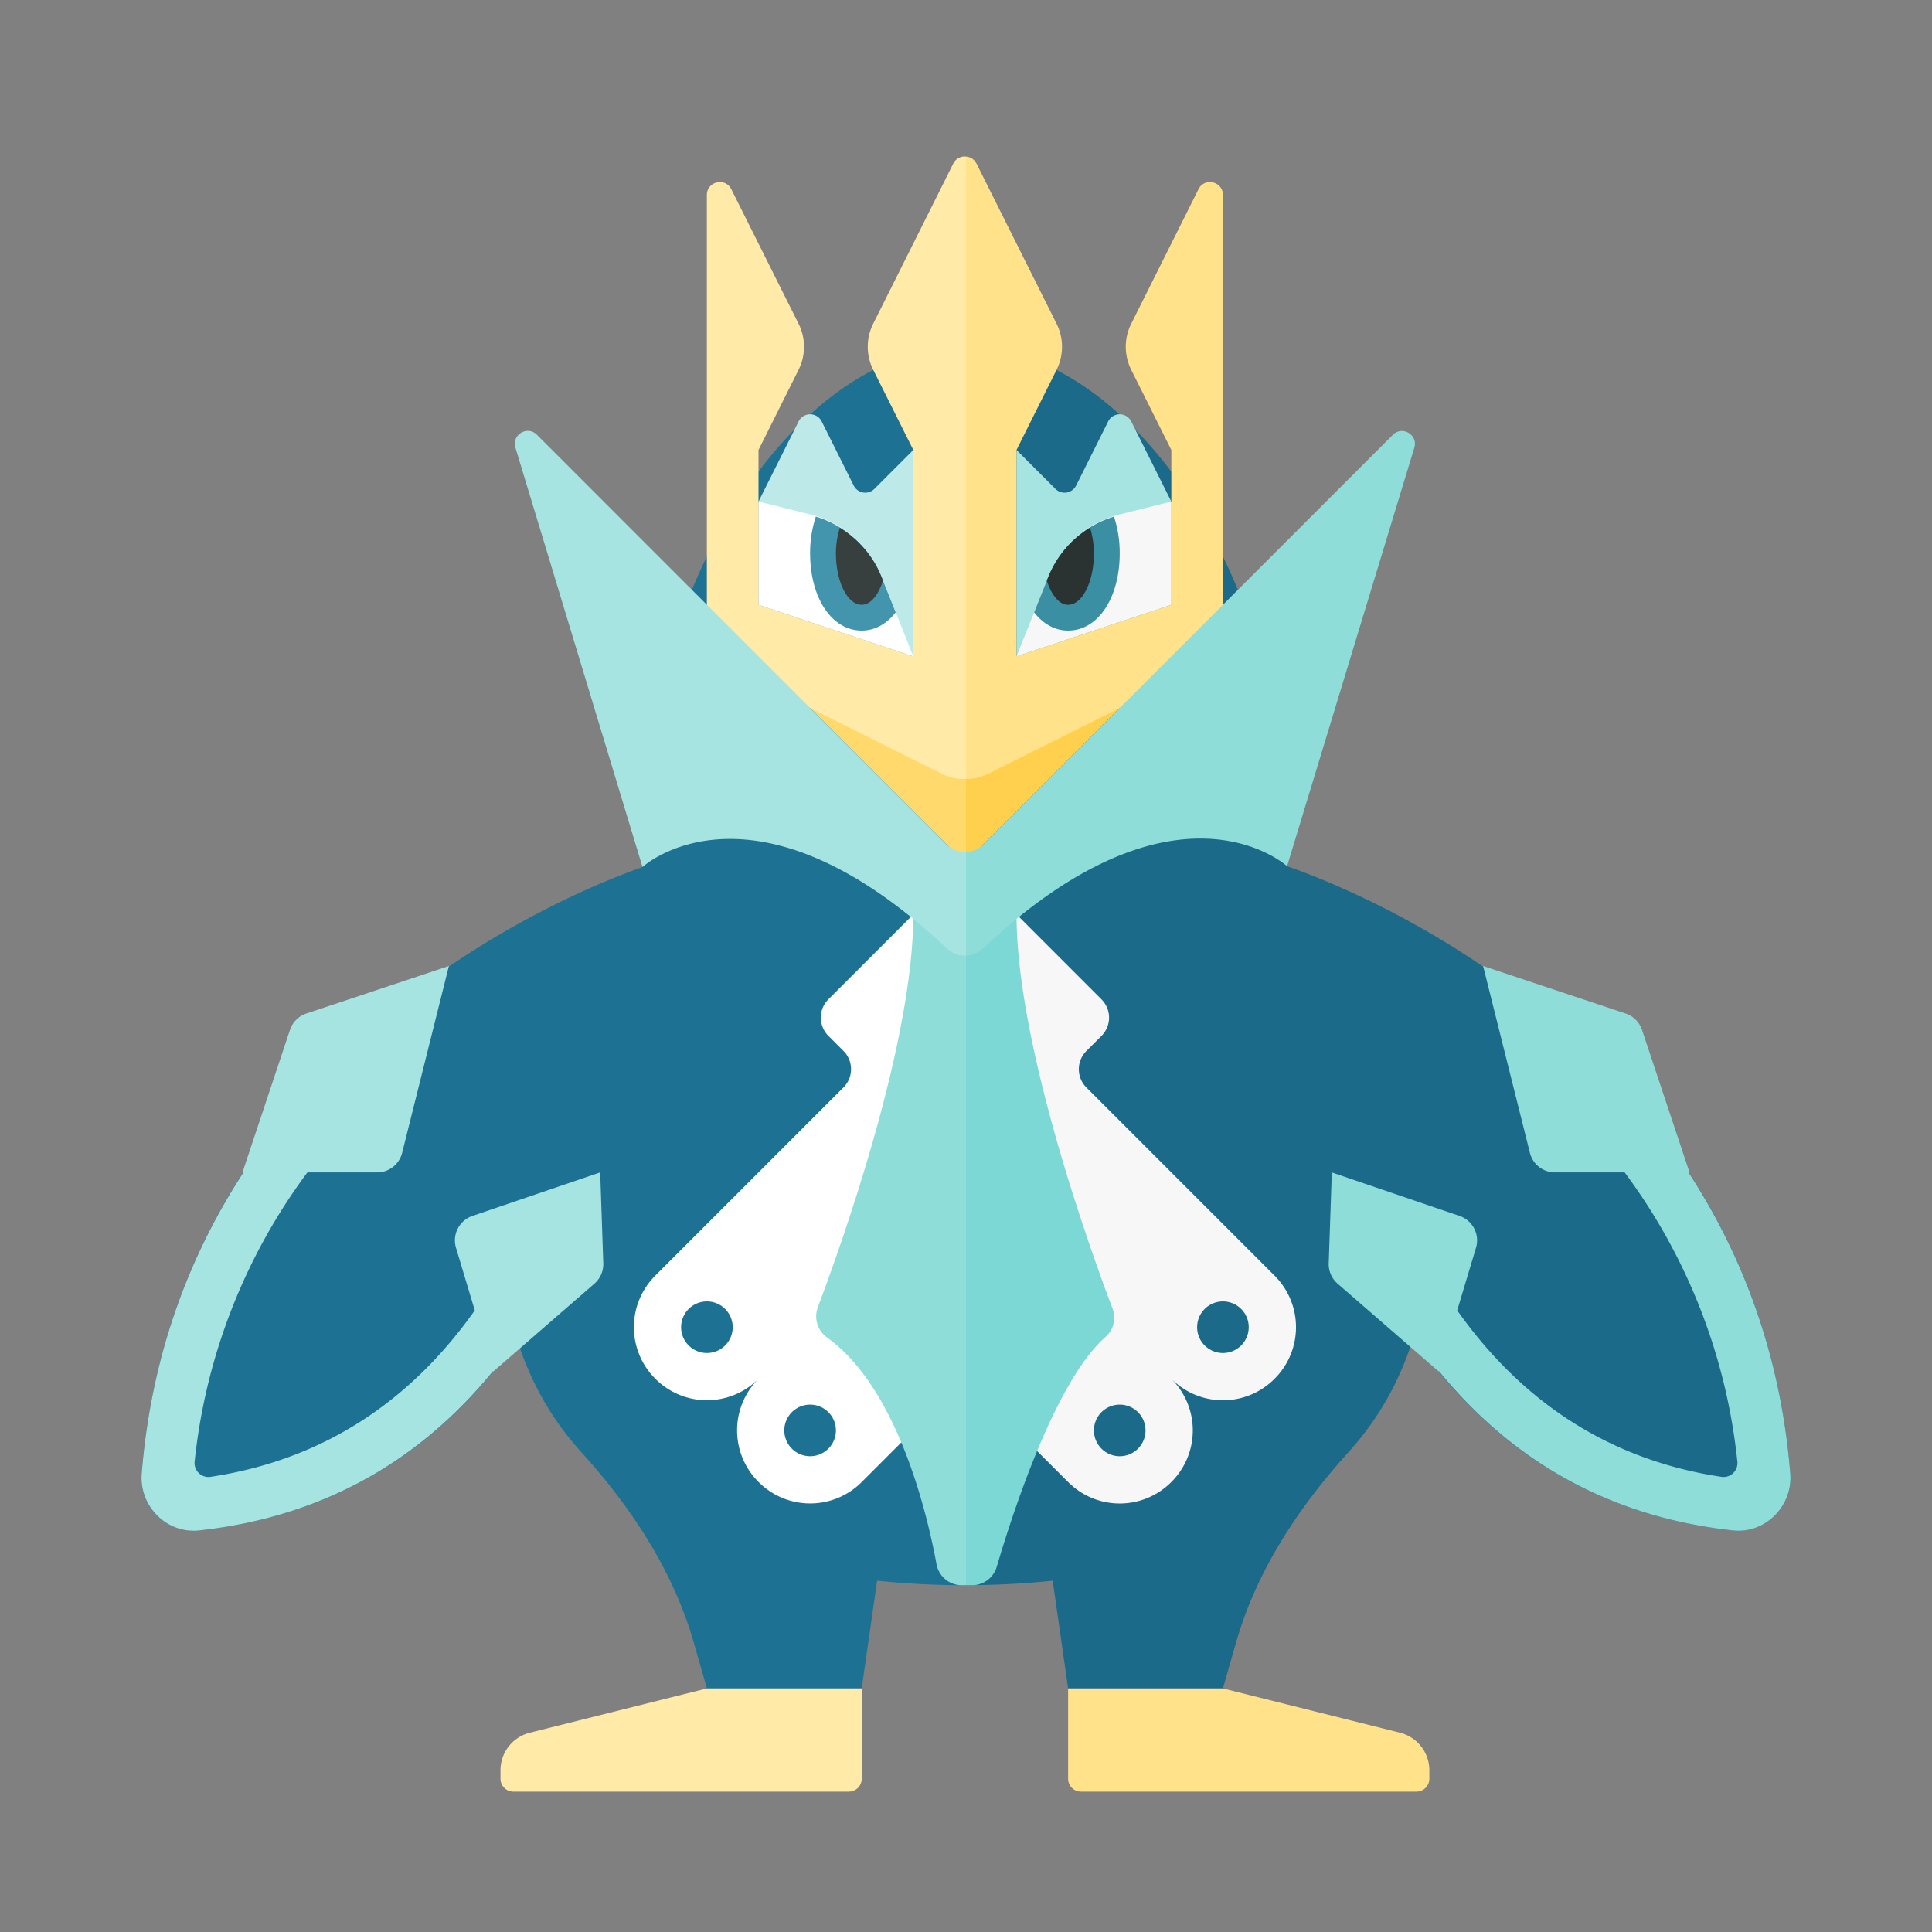 <svg xmlns="http://www.w3.org/2000/svg" width="100%" height="100%" viewBox="-2.72 -2.72 37.44 37.44"><rect x="-2.72" y="-2.72" width="37.44" height="37.44" fill="#808080" stroke="none"/><path fill="#1D7293" d="M16 4.002L15.979 4c-3.314 0-6 4.686-6 8v.013A8.419 8.419 0 018.3 17.106C7.462 18.213 6.979 19.281 6.979 21c0 1.874.576 3.327 1.558 4.412.98 1.082 1.79 2.307 2.191 3.711l.251.877h3l.298-2.088c.551.057 1.119.088 1.702.088l.021-.001V4.002z"/><path fill="#1B6A89" d="M21.979 12.013V12c0-3.306-2.675-7.978-5.979-7.998v23.997c.575-.001 1.136-.03 1.68-.087L17.979 30h3l.251-.878c.401-1.404 1.211-2.628 2.191-3.711.982-1.085 1.558-2.538 1.558-4.412 0-1.719-.484-2.787-1.321-3.894a8.407 8.407 0 01-1.679-5.092z"/><path fill="#FFD96C" d="M16 10h-4.021l4 4 .021-.021z"/><path fill="#FFD04D" d="M16 13.979L19.979 10H16z"/><path fill="#FFF" d="M14.979 15l-1.646 1.646a.5.5 0 000 .707l.293.293a.5.5 0 010 .707l-3.649 3.649a1.41 1.41 0 000 1.994l.006.006a1.41 1.41 0 001.994 0 1.41 1.41 0 000 1.994l.006.006a1.41 1.41 0 001.994 0L15.979 24v-8l-1-1zm-4 8.5a.5.5 0 110-1 .5.5 0 010 1zm2 2a.5.5 0 110-1 .5.5 0 010 1z"/><path fill="#F7F7F7" d="M15.979 16v8l2.003 2.003a1.41 1.41 0 001.994 0l.006-.006a1.41 1.41 0 000-1.994 1.41 1.41 0 001.994 0l.006-.006a1.41 1.41 0 000-1.994l-3.649-3.649a.5.5 0 010-.707l.293-.293a.5.5 0 000-.707L16.979 15l-1 1zm4.5 7a.5.5 0 111 0 .5.5 0 01-1 0zm-2 2a.5.5 0 111 0 .5.5 0 01-1 0z"/><path fill="#A6E4E2" d="M16.979 10V6l.755.755a.25.25 0 00.4-.065l.621-1.243a.25.25 0 01.447 0L19.979 7v2l-3 1z"/><path fill="#BDEAE9" d="M14.979 10V6l-.755.755a.25.25 0 01-.4-.065l-.621-1.243a.25.25 0 00-.447 0L11.979 7v2l3 1z"/><path fill="#F7F7F7" d="M16.979 10l.62-1.551a2.003 2.003 0 011.372-1.198L19.979 7v2l-3 1z"/><path fill="#FFF" d="M14.979 10l-.62-1.551a2.003 2.003 0 00-1.372-1.198L11.979 7v2l3 1z"/><path fill="#FFEAA7" d="M13.729 32h-6.5a.25.25 0 01-.25-.25v-.164a.75.75 0 01.568-.728L10.979 30h3v1.75a.25.25 0 01-.25.25z"/><path fill="#FFE28A" d="M18.229 32h6.5a.25.25 0 00.25-.25v-.164a.75.75 0 00-.568-.728L20.979 30h-3v1.75c0 .138.111.25.25.25z"/><path fill="#1D7293" d="M9.979 14S.76 16.766.025 25.838a1.02 1.02 0 001.118 1.099C9.979 25.97 9.979 14 9.979 14z"/><path fill="#A6E4E2" d="M8.971 21.762L8.911 20l-2.477.844a.5.5 0 00-.317.617l.364 1.213c-1.126 1.592-2.754 2.871-5.13 3.227a.27.27 0 01-.3-.289A11.365 11.365 0 013.237 20h1.351a.5.5 0 00.485-.379L5.979 16l-2.763.921a.502.502 0 00-.316.316L1.979 20h.019C.978 21.564.217 23.486.026 25.833c-.052.634.484 1.174 1.116 1.105 2.577-.283 4.4-1.503 5.693-3.088l.003.009 1.961-1.703a.502.502 0 00.172-.394z"/><path fill="#1B6A89" d="M22.021 14s9.219 2.766 9.954 11.838a1.02 1.02 0 01-1.118 1.099C22.021 25.97 22.021 14 22.021 14z"/><path fill="#8EDDD9" d="M23.029 21.762l.06-1.762 2.477.844a.5.5 0 01.317.617l-.364 1.213c1.126 1.592 2.754 2.871 5.13 3.227a.27.27 0 00.3-.289A11.35 11.35 0 0028.764 20h-1.351a.5.5 0 01-.485-.379L26.021 16l2.763.921c.149.05.266.167.316.316L30.021 20h-.019c1.02 1.564 1.781 3.486 1.972 5.833.052.634-.484 1.174-1.116 1.105-2.577-.283-4.4-1.503-5.693-3.088l-.003.009-1.961-1.703a.502.502 0 01-.172-.394z"/><path fill="#3B8FA3" d="M17.599 8.449l-.279.698c.173.22.398.353.659.353.579 0 1-.631 1-1.5 0-.263-.042-.5-.112-.708a1.99 1.99 0 00-1.268 1.157z"/><path fill="#4295AC" d="M14.358 8.449a1.994 1.994 0 00-1.268-1.158 2.253 2.253 0 00-.111.709c0 .869.421 1.5 1 1.5.261 0 .486-.133.659-.353l-.28-.698z"/><path fill="#2B3332" d="M17.599 8.449l-.033.082c.089.276.236.469.413.469.276 0 .5-.448.5-1a1.75 1.75 0 00-.075-.495 1.998 1.998 0 00-.805.944z"/><path fill="#373F3F" d="M13.979 9c.176 0 .324-.193.413-.468l-.033-.082c-.16-.4-.449-.722-.805-.944-.044.147-.075.31-.075.494 0 .552.223 1 .5 1z"/><path fill="#FFEAA7" d="M16 .315a.244.244 0 00-.245.132l-1.553 3.106a.998.998 0 000 .894L14.979 6v4l-3-1V6l.776-1.553a.998.998 0 000-.894L11.452.947c-.118-.236-.474-.152-.474.112V10l4.553 2.276a.985.985 0 00.469.1V.315z"/><path fill="#FFE28A" d="M20.505.947l-1.303 2.606a.998.998 0 000 .894L19.979 6v3l-3 1V6l.776-1.553a.998.998 0 000-.894L16.202.447A.242.242 0 0016 .315v12.062a.993.993 0 00.426-.1L20.979 10V1.059c0-.264-.356-.348-.474-.112z"/><path fill="#8EDDD9" d="M16 15h-1.021c0 2.501-1.39 6.391-1.852 7.617a.505.505 0 00.188.588c1.365.99 1.936 3.421 2.114 4.388.043.236.25.407.49.407H16V15z"/><path fill="#7CD8D5" d="M16.979 15H16v13h.117a.498.498 0 00.479-.358c.283-.962 1.123-3.589 2.105-4.45a.496.496 0 00.14-.55c-.453-1.196-1.862-5.124-1.862-7.642z"/><path fill="#A6E4E2" d="M16 13.789a.494.494 0 01-.375-.142L7.684 5.705c-.184-.184-.491 0-.416.249l2.463 8.128s2.133-1.968 5.904 1.584a.494.494 0 00.365.132v-2.009z"/><path fill="#8EDDD9" d="M24.272 5.707l-7.94 7.94a.493.493 0 01-.332.142v2.009a.497.497 0 00.322-.132c3.771-3.552 5.9-1.6 5.9-1.6l2.466-8.11c.076-.249-.232-.433-.416-.249z"/></svg>